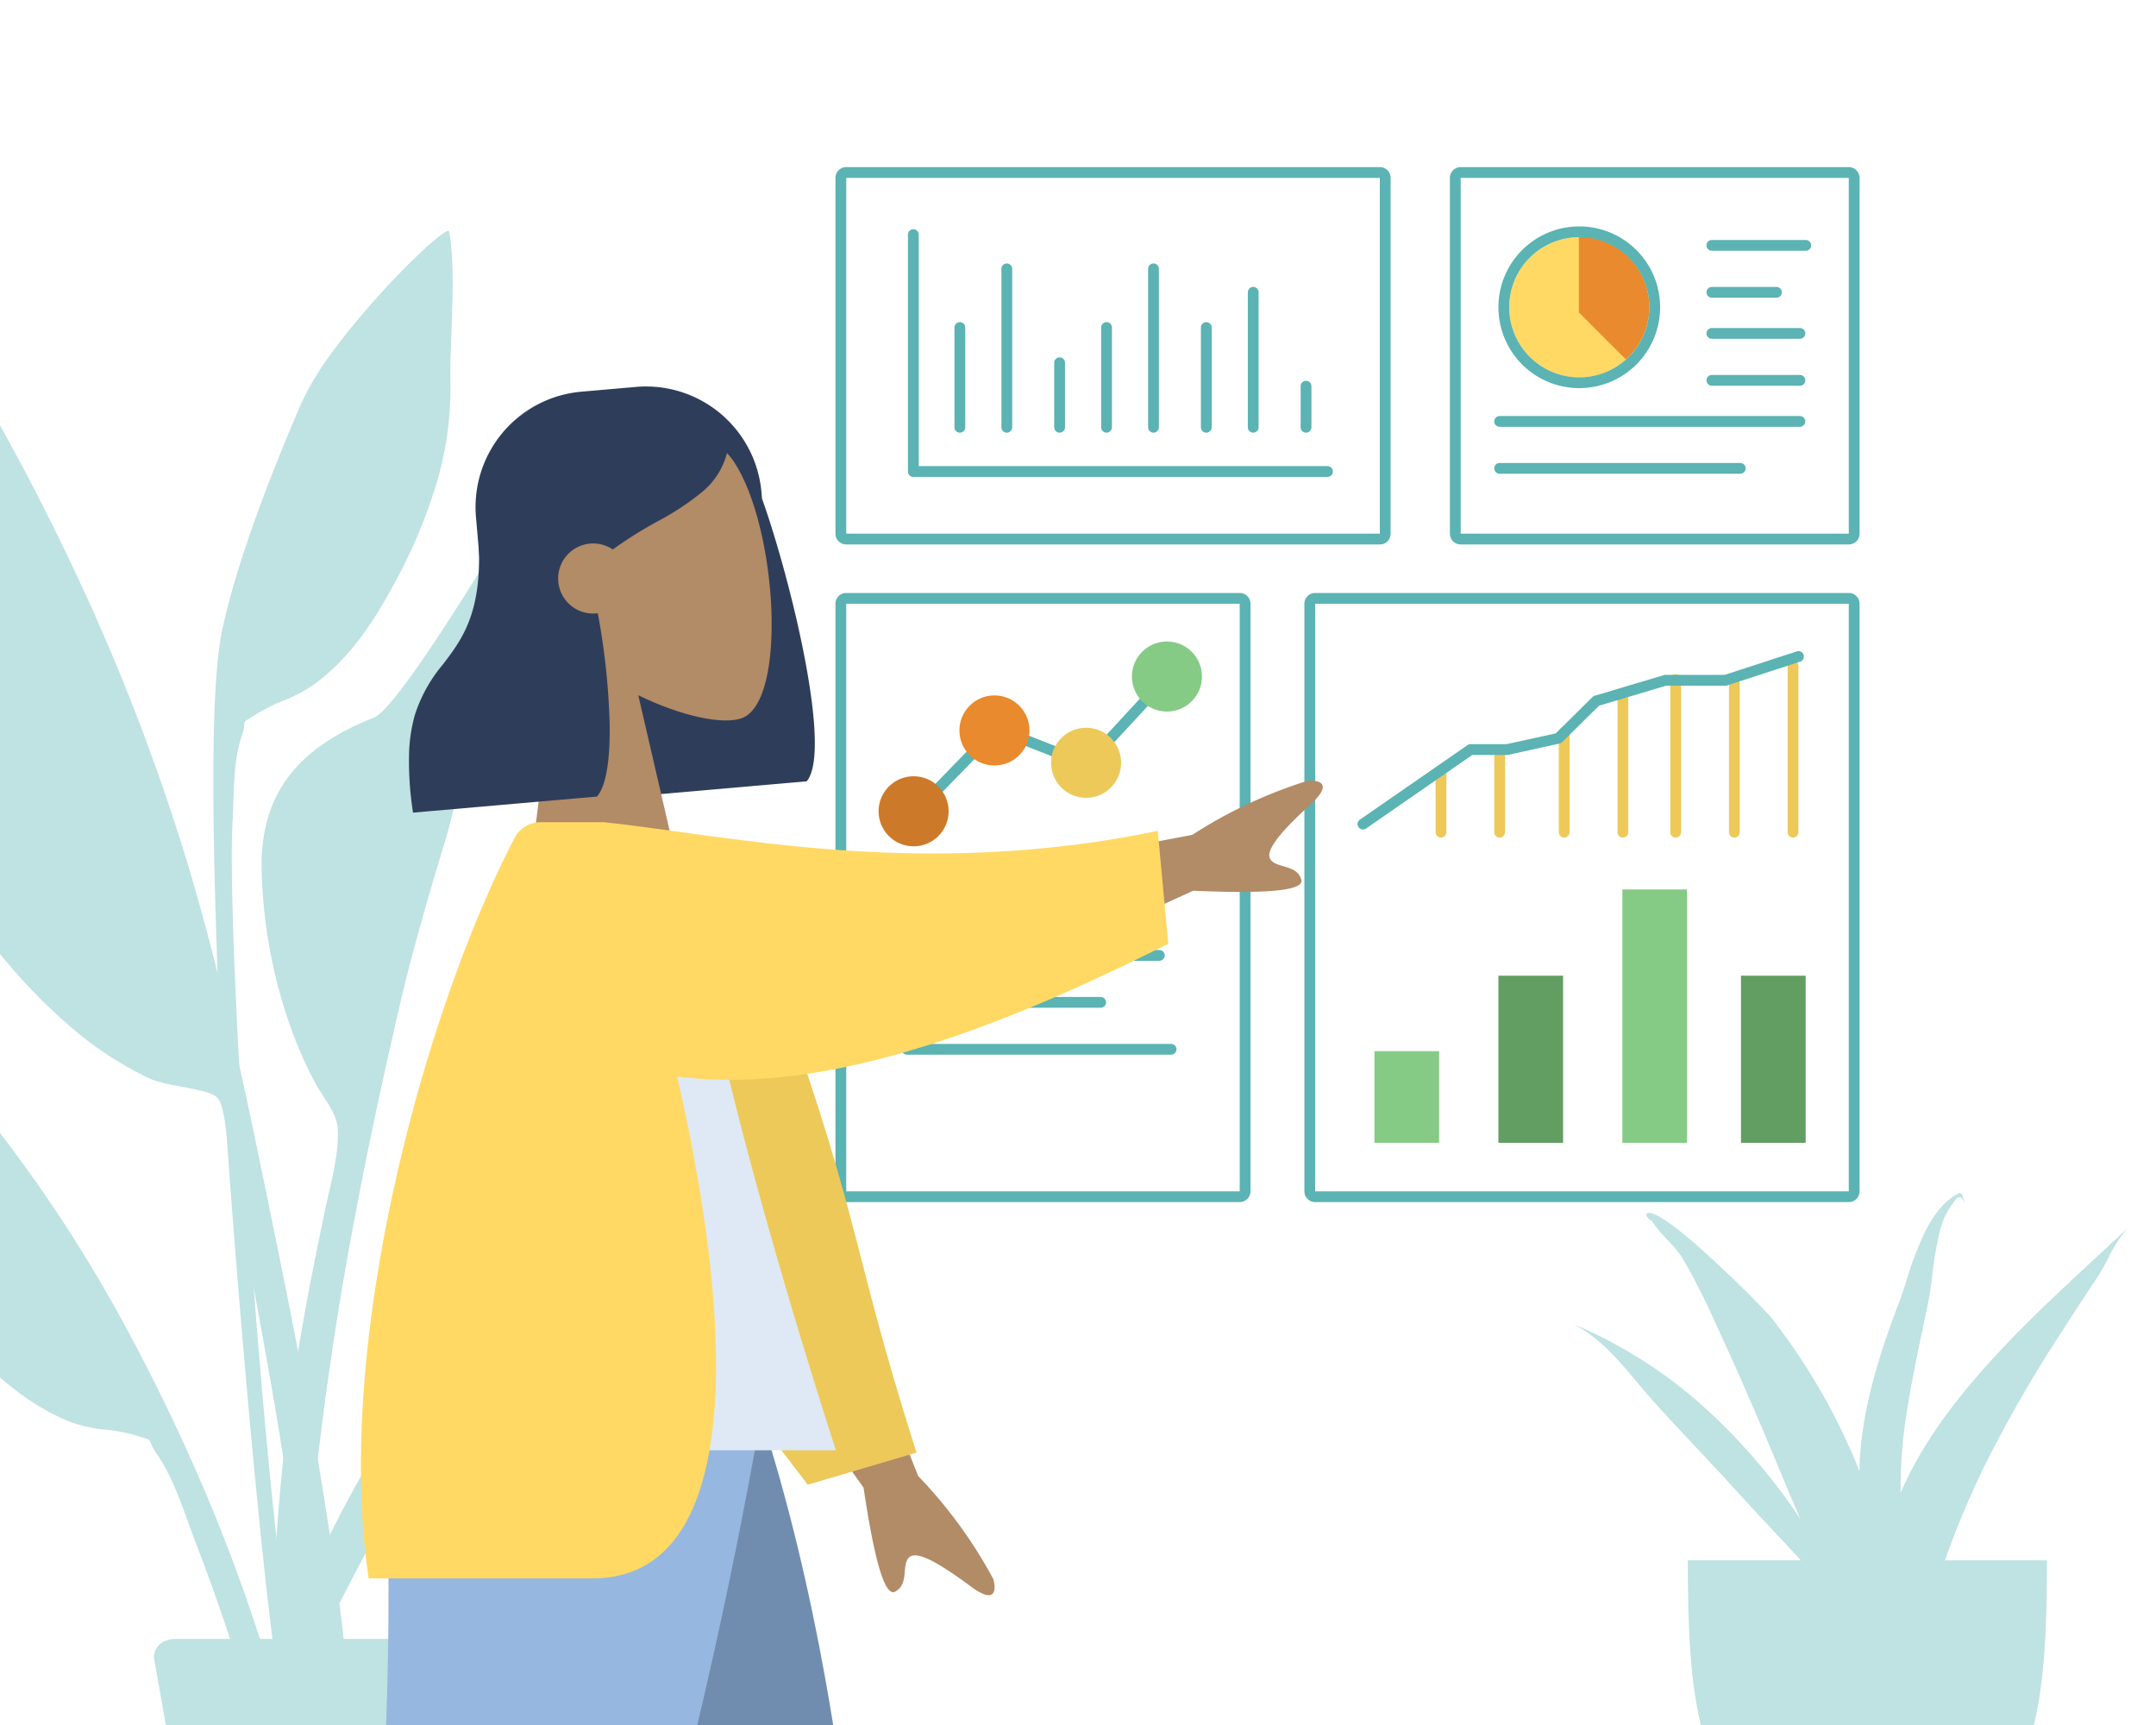 <svg xmlns="http://www.w3.org/2000/svg" xmlns:xlink="http://www.w3.org/1999/xlink" width="400" height="320" viewBox="0 0 400 320"><rect x="0" y="0" width="400" height="320" fill="#333333" stroke="none"/><defs><clipPath id="b"><rect width="400" height="320"/></clipPath></defs><g id="a" clip-path="url(#b)"><rect width="400" height="320" fill="#fff"/><g transform="translate(-4.622 -32.313)"><path d="M1.814,264.88a1.674,1.674,0,0,1-1.741-1.656c-.42-5.828.978-28.242,3.74-59.957C6.362,174,9.378,144.963,11.319,131c3.669-26.4,8.007-54.832,12.363-65.514,4.058-9.956,11.348-22.967,21.667-38.67A53.249,53.249,0,0,1,53.1,18.026c2.922-2.774,6.463-5.785,10.239-8.708,3.25-2.514,6.566-4.88,9.34-6.662C75.306.968,77.147,0,77.73,0c.13,0,.2.048.2.144.106,4.838-1.484,12.244-2.887,18.777-.71,3.308-1.381,6.433-1.754,8.872a61.3,61.3,0,0,1-6.122,18.62A97.907,97.907,0,0,1,55.83,63.576C51.48,68.979,46,74.995,38.355,78.643A29.731,29.731,0,0,1,32.417,80.5a33.29,33.29,0,0,0-5.042,1.478c-.628.261-1.11.451-1.463.589-1.141.448-1.141.448-1.276.962a8.143,8.143,0,0,1-.847,2.033c-1.922,3.522-2.813,7.759-3.675,11.856-.249,1.182-.483,2.3-.74,3.383-2.52,10.647-6.92,43.976-10.7,81.05-1.894,18.577-3.38,35.711-4.3,49.549-1.048,15.775-1.315,26.47-.8,31.788a1.4,1.4,0,0,1-.357,1.11A1.916,1.916,0,0,1,1.814,264.88Z" transform="matrix(0.985, -0.174, 0.174, 0.985, 11.151, 88.683)" fill="#bfe2e2"/><path d="M1.814,265.38v0a2.17,2.17,0,0,1-2.239-2.121c-.422-5.853.976-28.3,3.741-60.036,2.549-29.271,5.567-58.322,7.508-72.289C14.5,104.5,18.842,76.033,23.218,65.3c4.07-9.986,11.376-23.026,21.712-38.756a53.728,53.728,0,0,1,7.824-8.881c2.934-2.785,6.488-5.808,10.278-8.74,3.261-2.523,6.59-4.9,9.375-6.687C75.234.42,77.024-.5,77.73-.5a.648.648,0,0,1,.7.633c.107,4.9-1.489,12.333-2.9,18.894-.709,3.3-1.378,6.419-1.749,8.842a61.791,61.791,0,0,1-6.171,18.77A98.4,98.4,0,0,1,56.22,63.889c-4.385,5.447-9.911,11.513-17.649,15.2a30.1,30.1,0,0,1-6.037,1.89,32.933,32.933,0,0,0-4.966,1.454c-.634.264-1.118.454-1.472.593a5.2,5.2,0,0,0-.909.4,1.766,1.766,0,0,0-.067.224,8.593,8.593,0,0,1-.892,2.145c-1.886,3.457-2.77,7.657-3.625,11.719-.249,1.185-.485,2.3-.743,3.4-2.516,10.628-6.911,43.931-10.688,80.985-1.893,18.572-3.379,35.7-4.3,49.532-1.046,15.747-1.314,26.415-.8,31.706a1.892,1.892,0,0,1-.484,1.494A2.423,2.423,0,0,1,1.814,265.38ZM77.434.57a26.209,26.209,0,0,0-4.485,2.507c-2.761,1.774-6.065,4.131-9.3,6.637-3.764,2.912-7.292,5.912-10.2,8.675a52.77,52.77,0,0,0-7.677,8.705C35.465,42.769,28.19,55.751,24.144,65.677c-4.335,10.631-8.666,39.023-12.33,65.394-1.939,13.953-4.954,42.983-7.5,72.238C1.552,235,.154,257.384.572,263.188a1.18,1.18,0,0,0,1.242,1.192,1.43,1.43,0,0,0,1.038-.419.9.9,0,0,0,.229-.725c-.522-5.346-.255-16.068.795-31.87.919-13.844,2.406-30.984,4.3-49.567,3.781-37.093,8.185-70.449,10.71-81.114.256-1.081.49-2.193.738-3.371.87-4.133,1.769-8.406,3.726-11.993a7.689,7.689,0,0,0,.8-1.921c.2-.759.41-.842,1.577-1.3.35-.137.829-.326,1.453-.586a33.662,33.662,0,0,1,5.119-1.5,29.361,29.361,0,0,0,5.838-1.819c7.557-3.6,12.987-9.57,17.3-14.929A97.418,97.418,0,0,0,66.719,46.188a60.81,60.81,0,0,0,6.074-18.47c.375-2.453,1.047-5.583,1.759-8.9C75.91,12.5,77.443,5.355,77.434.57Z" transform="matrix(0.985, -0.174, 0.174, 0.985, 11.151, 88.683)" fill="rgba(0,0,0,0)"/><path d="M93.272,1.613c10.157-5.685,21.152,5.045,11.96,10.731-5.081,3.143-10.393,2.025-13.384-.594-1.941,1.8-3.758,3.691-5.5,5.284C81.025,21.889,76,26.86,71.193,31.948c-9.982,10.568-18.536,21.734-27.479,32.7C34.887,75.461,26.131,86.334,18.131,97.427,11.354,106.824,2.32,117.88,0,128.183c3.521-21.85,16.879-42.852,32.787-62.115C48.566,46.963,66.674,26.1,91.1,11.022,88.618,8.234,88.549,4.255,93.272,1.613Z" transform="matrix(0.985, -0.174, 0.174, 0.985, 28.634, 245.27)" fill="#bfe2e2"/><path d="M89.391,140.464h-5.5c-2.57-8.868-5.689-18.07-9.271-27.35-.461-1.2-.908-2.43-1.38-3.736l-.009-.026c-1.649-4.563-3.352-9.276-5.925-13.025a10.657,10.657,0,0,1-1.227-2.2c-.233-.568-.233-.568-1.439-.919-.345-.1-.867-.252-1.544-.465a30.1,30.1,0,0,0-5.217-.968A27.012,27.012,0,0,1,51.7,90.5c-8.2-3.076-14.737-9.17-20.055-14.725a120.775,120.775,0,0,1-14.46-18A81.605,81.605,0,0,1,7.538,37.373,171.806,171.806,0,0,1,1.454,12.737c-.05-.323-.156-.844-.29-1.5l-.013-.065C.494,7.965-.728,2,.579.4A1.035,1.035,0,0,1,1.414,0a1.518,1.518,0,0,1,.264.025c4,.717,9.8,6.992,14.467,12.034,1.571,1.7,2.929,3.168,4.046,4.236A161.621,161.621,0,0,1,34.675,32.27,267.558,267.558,0,0,1,60.305,70.547a361.535,361.535,0,0,1,16.138,33.247,324.282,324.282,0,0,1,12.381,34.7c.181.615.371,1.276.567,1.967Z" transform="translate(-33.544 205.768)" fill="#bfe2e2"/><path d="M89.391,140.964H83.517l-.1-.361c-2.568-8.861-5.683-18.049-9.257-27.309-.448-1.162-.874-2.335-1.384-3.747l-.011-.033c-1.637-4.528-3.329-9.211-5.865-12.905a11.1,11.1,0,0,1-1.278-2.3c-.1-.255-.123-.284-.161-.309a5.629,5.629,0,0,0-.955-.319l-.054-.016c-.34-.1-.853-.248-1.5-.452a29.707,29.707,0,0,0-5.126-.948,27.417,27.417,0,0,1-6.3-1.3c-8.291-3.112-14.884-9.252-20.24-14.848A121.267,121.267,0,0,1,16.766,58.05,82.1,82.1,0,0,1,7.06,37.52,172.254,172.254,0,0,1,.96,12.813c-.048-.309-.152-.82-.284-1.468L.66,11.27C-.271,6.721-1.152,1.731.192.083A1.535,1.535,0,0,1,1.414-.5a2.025,2.025,0,0,1,.351.032C3.64-.132,6.006,1.346,9,4.049c2.552,2.3,5.188,5.156,7.513,7.671,1.564,1.692,2.915,3.153,4.024,4.214A162.118,162.118,0,0,1,35.065,31.958,268.065,268.065,0,0,1,60.744,70.307,362.038,362.038,0,0,1,76.9,103.6a324.779,324.779,0,0,1,12.4,34.756c.164.556.347,1.193.561,1.946l.263.661Zm-5.123-1h4.461c-.141-.492-.268-.93-.385-1.327a323.784,323.784,0,0,0-12.362-34.649,361.04,361.04,0,0,0-16.116-33.2A267.061,267.061,0,0,0,34.284,32.582a161.13,161.13,0,0,0-14.44-15.926c-1.132-1.083-2.492-2.554-4.067-4.258-2.311-2.5-4.931-5.333-7.449-7.607C5.479,2.217,3.274.819,1.59.517a.582.582,0,0,0-.624.2C.638,1.117.313,2.21.626,5.13c.222,2.068.68,4.305,1.014,5.939l.016.077c.135.661.241,1.183.292,1.516A171.36,171.36,0,0,0,8.016,37.225a81.115,81.115,0,0,0,9.59,20.283,120.283,120.283,0,0,0,14.4,17.921c5.278,5.515,11.766,11.562,19.869,14.6a26.649,26.649,0,0,0,6.066,1.246,30.469,30.469,0,0,1,5.305.987c.638.2,1.145.348,1.48.446l.054.016c1.245.362,1.437.418,1.762,1.209a10.2,10.2,0,0,0,1.177,2.109c2.608,3.8,4.322,8.543,5.981,13.131l.013.037c.507,1.4.931,2.571,1.375,3.722C78.624,122.095,81.712,131.187,84.268,139.964Z" transform="translate(-33.544 205.768)" fill="rgba(0,0,0,0)"/><path d="M91.313,292.959h-7.94c-.111-2.367-.2-4.635-.263-6.745-.452-14.705-1.679-30.229-3.862-48.853-1.58-13.488-4.055-27.129-6.45-40.32l-.006-.03c-.368-2.03-.8-4.426-1.232-6.809-1.188-6.612-2.507-13.662-4.276-22.858-.12-.616-.219-1.556-.335-2.643l0-.02c-.3-2.856-.718-6.769-1.86-7.9-.92-.907-4-1.5-6.969-2.066a29.337,29.337,0,0,1-5.233-1.279,65.656,65.656,0,0,1-14.164-9.05A105.5,105.5,0,0,1,17.878,120.52,106.365,106.365,0,0,1,3.989,88.263,134.745,134.745,0,0,1,.01,53.657c.015-1.3.7-6.372,1.568-12.791v-.008C3.721,25.024,6.958,1.1,4.736.63c.178-.189.355-.395.537-.63C7.848,3.946,10.382,7.943,12.3,10.985A448.374,448.374,0,0,1,39.567,61.039a398.432,398.432,0,0,1,20.168,52.756c6.464,21.523,11.049,43.9,15.483,65.532v.008l.036.178C82.334,214.064,88.843,247.92,90.7,282.247c.166,3.067.356,6.333.524,9.214l.086,1.5Z" transform="translate(-20.198 79.102)" fill="#bfe2e2"/><path d="M91.313,293.459H82.9l-.022-.477c-.11-2.359-.2-4.632-.263-6.753-.452-14.7-1.678-30.207-3.859-48.81-1.578-13.478-4.052-27.108-6.445-40.289l-.026-.14c-.371-2.043-.791-4.359-1.212-6.7-1.179-6.564-2.5-13.612-4.275-22.852-.12-.621-.219-1.539-.332-2.6l-.011-.106c-.261-2.462-.7-6.587-1.714-7.59-.811-.8-4.081-1.426-6.708-1.93a29.465,29.465,0,0,1-5.349-1.315A66.145,66.145,0,0,1,38.4,144.777,106.007,106.007,0,0,1,17.46,120.794,106.866,106.866,0,0,1,3.5,88.386,135.247,135.247,0,0,1-.49,53.651c.015-1.332.7-6.414,1.572-12.847l0-.019C2.127,33.083,3.423,23.5,4.229,15.6c.436-4.269.685-7.657.742-10.07.085-3.615-.289-4.309-.382-4.424L3.761.936,4.373.287c.176-.187.341-.38.5-.592l.43-.557.385.589c2.6,3.981,5.123,7.965,7.033,10.991a448.869,448.869,0,0,1,27.3,50.11,398.938,398.938,0,0,1,20.194,52.822C66.682,135.187,71.268,157.563,75.7,179.2l.043.21C82.829,213.986,89.341,247.865,91.2,282.22c.167,3.072.356,6.334.524,9.212l.087,1.525v.5Zm-7.463-1h6.933l-.056-.969c-.167-2.879-.357-6.142-.524-9.216-1.858-34.287-8.362-68.126-15.437-102.661l-.043-.21c-4.431-21.618-9.012-43.971-15.467-65.464A397.932,397.932,0,0,0,39.113,61.249a447.863,447.863,0,0,0-27.234-50C10.209,8.6,8.067,5.225,5.819,1.757v.006a19.214,19.214,0,0,1,.162,3.129c-.023,2.4-.249,5.713-.69,10.14-.8,8.035-2.141,17.937-3.217,25.894l0,.015C1.207,47.338.524,52.392.51,53.663A134.248,134.248,0,0,0,4.473,88.14,105.869,105.869,0,0,0,18.3,120.246,105,105,0,0,0,39.036,144a65.155,65.155,0,0,0,14.054,8.982,29.27,29.27,0,0,0,5.121,1.243h0c3.186.611,6.195,1.188,7.222,2.2,1.175,1.159,1.6,4.4,2.007,8.2l.011.1c.111,1.041.207,1.939.32,2.519,1.778,9.245,3.1,16.3,4.277,22.865.421,2.34.841,4.655,1.212,6.7l.025.135c2.4,13.2,4.873,26.847,6.455,40.356,2.184,18.632,3.412,34.169,3.865,48.9C83.669,288.171,83.75,290.275,83.85,292.459Z" transform="translate(-20.198 79.102)" fill="rgba(0,0,0,0)"/><path d="M.006,245.673H0a164.135,164.135,0,0,1,1.01-19c.666-6.087,1.68-12.493,3.012-19.041A315.191,315.191,0,0,1,14.22,170.467c2.74-8.2,5.995-16.652,9.949-25.85,3.258-7.579,6.962-15.6,11.655-25.249.381-.784.8-1.6,1.235-2.467l0-.005c1.818-3.585,3.878-7.648,4.553-11.251.405-2.17-.322-4.26-1.092-6.472-.335-.962-.681-1.956-.933-2.969-3.059-12.294-3.116-26.553-.161-40.15,1.531-7.045,4.5-12.284,9.075-16.016,4.374-3.568,10.3-5.809,18.108-6.85,5-.666,31.954-27.763,37.306-33.188V.761C99.393,9.594,76.7,53.86,74.27,57.921,68.861,66.977,63.159,76.644,58.138,86.5c-6.868,13.478-12.308,24.646-17.122,35.144a627.815,627.815,0,0,0-24.435,60.94c-3.565,10.547-6.742,21.071-9.443,31.28C4.309,224.56,1.909,235.262.006,245.673Z" transform="translate(1.357 149.333) rotate(-14)" fill="#bfe2e2"/><path d="M.416,246.21l-.909-.078,0-.456A164.648,164.648,0,0,1,.517,226.62c.668-6.1,1.684-12.524,3.019-19.086a315.687,315.687,0,0,1,10.209-37.225c2.745-8.21,6-16.678,9.964-25.889,3.261-7.586,6.968-15.616,11.664-25.271.385-.791.8-1.609,1.239-2.475l0-.006c1.8-3.555,3.846-7.584,4.507-11.116.381-2.039-.325-4.067-1.073-6.215-.339-.973-.689-1.978-.946-3.013-3.077-12.367-3.135-26.706-.164-40.376,1.556-7.16,4.581-12.491,9.247-16.3,4.448-3.629,10.453-5.9,18.358-6.958.727-.1,2.52-.973,6.934-4.595,2.971-2.437,6.776-5.83,11.31-10.084,8.133-7.63,16.424-15.986,18.772-18.365l.856-.868v2.1l-.055.107C99.838,9.823,77.138,54.095,74.7,58.177c-5.405,9.049-11.1,18.707-16.116,28.55-6.865,13.472-12.3,24.634-17.113,35.126a627.329,627.329,0,0,0-24.415,60.892c-3.562,10.537-6.735,21.05-9.433,31.247C4.8,224.676,2.4,235.365.5,245.763ZM102.807,1.834C99.145,5.523,92.332,12.31,85.475,18.743c-4.55,4.269-8.372,7.676-11.36,10.128-3.742,3.07-6.175,4.645-7.436,4.813-7.716,1.028-13.558,3.233-17.858,6.741-4.484,3.658-7.4,8.805-8.9,15.735-2.939,13.523-2.883,27.7.158,39.923.246.991.588,1.974.92,2.925.793,2.277,1.541,4.428,1.112,6.728-.688,3.673-2.766,7.77-4.6,11.385l0,.006c-.437.861-.85,1.676-1.231,2.459-4.69,9.64-8.39,17.656-11.645,25.228-3.948,9.185-7.2,17.627-9.934,25.811A314.7,314.7,0,0,0,4.516,207.733c-1.329,6.533-2.34,12.924-3.005,19-.5,4.527-.811,8.983-.942,13.308,1.712-8.66,3.753-17.482,6.085-26.3,2.7-10.219,5.883-20.754,9.452-31.312a628.308,628.308,0,0,1,24.454-60.989c4.816-10.5,10.259-21.678,17.131-35.163,5.029-9.87,10.735-19.545,16.149-28.609C76.161,53.779,97.073,13.023,102.807,1.834Z" transform="translate(1.357 149.333) rotate(-14)" fill="rgba(0,0,0,0)"/><path d="M.833,3.72C.486,1.76,2.31,0,4.69,0H52.576c2.379,0,4.2,1.76,3.857,3.72l-3.7,20.9C51.6,30.99,45.038,35.71,37.3,35.71H19.961c-7.733,0-14.3-4.72-15.427-11.091Z" transform="translate(32.393 336.35)" fill="#bfe2e2"/></g><g transform="translate(53.855 -23)"><path d="M-2629.591-1204.387h-76.837a1,1,0,0,1-1-1v-43.945a1,1,0,0,1,1-1,1,1,0,0,1,1,1v42.945h75.837a1,1,0,0,1,1,1A1,1,0,0,1-2629.591-1204.387Z" transform="translate(2822.025 1315.856)" fill="#5bb3b3"/><path d="M0,19.506a1,1,0,0,1-1-1V0A1,1,0,0,1,0-1,1,1,0,0,1,1,0V18.506A1,1,0,0,1,0,19.506Z" transform="translate(124.227 83.758)" fill="#5bb3b3"/><path d="M0,30.391a1,1,0,0,1-1-1V0A1,1,0,0,1,0-1,1,1,0,0,1,1,0V29.391A1,1,0,0,1,0,30.391Z" transform="translate(132.936 72.873)" fill="#5bb3b3"/><path d="M0,12.974a1,1,0,0,1-1-1V0A1,1,0,0,1,0-1,1,1,0,0,1,1,0V11.974A1,1,0,0,1,0,12.974Z" transform="translate(142.733 90.29)" fill="#5bb3b3"/><path d="M0,19.506a1,1,0,0,1-1-1V0A1,1,0,0,1,0-1,1,1,0,0,1,1,0V18.506A1,1,0,0,1,0,19.506Z" transform="translate(151.441 83.758)" fill="#5bb3b3"/><path d="M0,30.391a1,1,0,0,1-1-1V0A1,1,0,0,1,0-1,1,1,0,0,1,1,0V29.391A1,1,0,0,1,0,30.391Z" transform="translate(160.15 72.873)" fill="#5bb3b3"/><path d="M0,19.506a1,1,0,0,1-1-1V0A1,1,0,0,1,0-1,1,1,0,0,1,1,0V18.506A1,1,0,0,1,0,19.506Z" transform="translate(169.947 83.758)" fill="#5bb3b3"/><path d="M0,26.037a1,1,0,0,1-1-1V0A1,1,0,0,1,0-1,1,1,0,0,1,1,0V25.037A1,1,0,0,1,0,26.037Z" transform="translate(178.655 77.227)" fill="#5bb3b3"/><path d="M0,8.62a1,1,0,0,1-1-1V0A1,1,0,0,1,0-1,1,1,0,0,1,1,0V7.62A1,1,0,0,1,0,8.62Z" transform="translate(188.453 94.644)" fill="#5bb3b3"/><g transform="translate(224.375 68.519)"><path d="M17.417,1H0A1,1,0,0,1-1,0,1,1,0,0,1,0-1H17.417a1,1,0,0,1,1,1A1,1,0,0,1,17.417,1Z" transform="translate(39.372 0)" fill="#5bb3b3"/><path d="M11.974,1H0A1,1,0,0,1-1,0,1,1,0,0,1,0-1H11.974a1,1,0,0,1,1,1A1,1,0,0,1,11.974,1Z" transform="translate(39.372 8.709)" fill="#5bb3b3"/><path d="M16.329,1H0A1,1,0,0,1-1,0,1,1,0,0,1,0-1H16.329a1,1,0,0,1,1,1A1,1,0,0,1,16.329,1Z" transform="translate(39.372 16.329)" fill="#5bb3b3"/><path d="M16.329,1H0A1,1,0,0,1-1,0,1,1,0,0,1,0-1H16.329a1,1,0,0,1,1,1A1,1,0,0,1,16.329,1Z" transform="translate(39.372 25.037)" fill="#5bb3b3"/><path d="M55.7,1H0A1,1,0,0,1-1,0,1,1,0,0,1,0-1H55.7a1,1,0,0,1,1,1A1,1,0,0,1,55.7,1Z" transform="translate(0 32.657)" fill="#5bb3b3"/><path d="M44.631,1H0A1,1,0,0,1-1,0,1,1,0,0,1,0-1H44.631a1,1,0,0,1,1,1A1,1,0,0,1,44.631,1Z" transform="translate(0 41.366)" fill="#5bb3b3"/></g><circle cx="13" cy="13" r="13" transform="translate(226.145 67)" fill="#ffd964"/><path d="M0,14.069V0A13.063,13.063,0,0,1,13.063,13.063,13.03,13.03,0,0,1,8.72,22.789Z" transform="translate(239.071 66.885)" fill="#e88a2d"/><path d="M13,0A13,13,0,1,0,26,13,13,13,0,0,0,13,0m0-2A15,15,0,0,1,28,13,15,15,0,0,1,13,28,15,15,0,0,1-2,13,15,15,0,0,1,13-2Z" transform="translate(226.145 67)" fill="#5bb3b3"/><path d="M0,0V66H99V0H0M0-2H99a2,2,0,0,1,2,2V66a2,2,0,0,1-2,2H0a2,2,0,0,1-2-2V0A2,2,0,0,1,0-2Z" transform="translate(103.145 56)" fill="#5bb3b3"/><path d="M0,0V109H73V0H0M0-2H73a2,2,0,0,1,2,2V109a2,2,0,0,1-2,2H0a2,2,0,0,1-2-2V0A2,2,0,0,1,0-2Z" transform="translate(103.145 135)" fill="#5bb3b3"/><path d="M0,0V109H99V0H0M0-2H99a2,2,0,0,1,2,2V109a2,2,0,0,1-2,2H0a2,2,0,0,1-2-2V0A2,2,0,0,1,0-2Z" transform="translate(190.145 135)" fill="#5bb3b3"/><path d="M0,0V66H72V0H0M0-2H72a2,2,0,0,1,2,2V66a2,2,0,0,1-2,2H0a2,2,0,0,1-2-2V0A2,2,0,0,1,0-2Z" transform="translate(217.145 56)" fill="#5bb3b3"/><g transform="translate(109.531 141.997)"><path d="M-2706-1146.981a1,1,0,0,1-.7-.283,1,1,0,0,1-.02-1.414l14.953-15.376a1,1,0,0,1,1.082-.234l16.115,6.315,14.326-15.5a1,1,0,0,1,1.413-.056,1,1,0,0,1,.056,1.413l-14.789,16.005a1,1,0,0,1-1.1.252l-16.133-6.322-14.49,14.9A1,1,0,0,1-2706-1146.981Z" transform="translate(2712.531 1179.549)" fill="#5bb3b3"/><circle cx="6.5" cy="6.5" r="6.5" transform="translate(-0.386 25.003)" fill="#cc7a29"/><circle cx="6.5" cy="6.5" r="6.5" transform="translate(14.614 10.003)" fill="#e88a2d"/><circle cx="6.5" cy="6.5" r="6.5" transform="translate(31.614 16.003)" fill="#edc95a"/><circle cx="6.5" cy="6.5" r="6.5" transform="translate(46.614 0.003)" fill="#85cb85"/></g><path d="M41.366,1H0A1,1,0,0,1-1,0,1,1,0,0,1,0-1H41.366a1,1,0,0,1,1,1A1,1,0,0,1,41.366,1Z" transform="translate(114.43 191.527)" fill="#5bb3b3"/><path d="M46.808,1H0A1,1,0,0,1-1,0,1,1,0,0,1,0-1H46.808a1,1,0,0,1,1,1A1,1,0,0,1,46.808,1Z" transform="translate(114.43 200.235)" fill="#5bb3b3"/><path d="M35.923,1H0A1,1,0,0,1-1,0,1,1,0,0,1,0-1H35.923a1,1,0,0,1,1,1A1,1,0,0,1,35.923,1Z" transform="translate(114.43 208.944)" fill="#5bb3b3"/><path d="M48.986,1H0A1,1,0,0,1-1,0,1,1,0,0,1,0-1H48.986a1,1,0,0,1,1,1A1,1,0,0,1,48.986,1Z" transform="translate(114.43 217.652)" fill="#5bb3b3"/><rect width="12" height="17" transform="translate(201.145 218)" fill="#85cb85"/><rect width="12" height="31" transform="translate(224.145 204)" fill="#629d62"/><rect width="12" height="31" transform="translate(269.145 204)" fill="#629d62"/><rect width="12" height="47" transform="translate(247.145 188)" fill="#85cb85"/><g transform="translate(213.49 146.572)"><path d="M0,11.886a1,1,0,0,1-1-1V0A1,1,0,0,1,0-1,1,1,0,0,1,1,0V10.886A1,1,0,0,1,0,11.886Z" transform="translate(0 19.918)" fill="#edc95a"/><path d="M0,16.24a1,1,0,0,1-1-1V0A1,1,0,0,1,0-1,1,1,0,0,1,1,0V15.24A1,1,0,0,1,0,16.24Z" transform="translate(10.886 15.563)" fill="#edc95a"/><path d="M0,19.506a1,1,0,0,1-1-1V0A1,1,0,0,1,0-1,1,1,0,0,1,1,0V18.506A1,1,0,0,1,0,19.506Z" transform="translate(22.86 12.298)" fill="#edc95a"/><path d="M0,26.037a1,1,0,0,1-1-1V0A1,1,0,0,1,0-1,1,1,0,0,1,1,0V25.037A1,1,0,0,1,0,26.037Z" transform="translate(33.746 5.766)" fill="#edc95a"/><path d="M0,29.3a1,1,0,0,1-1-1V0A1,1,0,0,1,0-1,1,1,0,0,1,1,0V28.3A1,1,0,0,1,0,29.3Z" transform="translate(43.543 2.501)" fill="#edc95a"/><path d="M0,28.538a1,1,0,0,1-1-1V0A1,1,0,0,1,0-1,1,1,0,0,1,1,0V27.538A1,1,0,0,1,0,28.538Z" transform="translate(54.428 3.266)" fill="#edc95a"/><path d="M0,31.8a1,1,0,0,1-1-1V0A1,1,0,0,1,0-1,1,1,0,0,1,1,0V30.8A1,1,0,0,1,0,31.8Z" transform="translate(65.314)" fill="#edc95a"/></g><path d="M-2629.8-1144.352a1,1,0,0,1-.823-.431,1,1,0,0,1,.253-1.391L-2610.4-1160a1,1,0,0,1,.569-.178h6.674l9.122-2,6.813-6.736a1,1,0,0,1,.417-.247l12.834-3.824a1,1,0,0,1,.286-.042h10.979l13.4-4.357a1,1,0,0,1,1.26.642,1,1,0,0,1-.642,1.26l-13.555,4.406a1,1,0,0,1-.309.049h-10.991l-12.454,3.711-6.841,6.763a1,1,0,0,1-.489.266l-9.51,2.09a1,1,0,0,1-.215.023h-6.47l-19.706,13.644A1,1,0,0,1-2629.8-1144.352Z" transform="translate(2828.812 1321.224)" fill="#5bb3b3"/></g><g transform="translate(60 0)"><path d="M2.327,0l37.32,14.543a86.9,86.9,0,0,1,23.481,2.838c1.668.862,3.951,2.9-1.723,3.964S49.811,23.78,49.552,25.881s3.713,3.468,2.848,6.442q-.865,2.974-18.088-8.9L0,18.888Z" transform="translate(93.948 234.902) rotate(47)" fill="#b28b67"/><path d="M21.673,16.2C75.53,38.836,73.332,41.929,112.541,60.5l-9.407,18.811C59.427,75.19,36.061,71.9,17.743,44.743c-4.6-6.816-20.168-11.221-25.092-23.4Z" transform="translate(77.53 145.903) rotate(47)" fill="#edc95a"/><path d="M55.413,0H0C1.531,9.447,3.291,18.591,5.229,27.178,7.1,35.47,9.2,43.515,11.471,51.09H67.027C63.9,36.831,59.991,19.642,55.413,0Z" transform="translate(94.583 319.999) rotate(180)" fill="#708daf"/><path d="M-.588-.5h56.4l.09.386c4.588,19.683,8.5,36.874,11.616,51.1l.133.607H11.1l-.107-.356C8.72,43.651,6.616,35.595,4.741,27.288,2.8,18.684,1.038,9.53-.494.08Zm55.6,1H.588C2.094,9.724,3.819,18.66,5.717,27.068c1.841,8.154,3.9,16.066,6.127,23.522H66.406C63.329,36.585,59.5,19.739,55.016.5Z" transform="translate(94.583 319.999) rotate(180)" fill="rgba(0,0,0,0)"/><path d="M68.438,0H10.711C6.793,16.443,3.19,33.632,0,51.091H68.515c-.667-17.473-.693-34.185-.077-51.09Z" transform="translate(80.077 320) rotate(180)" fill="#96b7df"/><path d="M10.316-.5h58.64l-.019.518c-.615,16.886-.59,33.586.077,51.053l.02.519H-.6L-.492,51C2.7,33.521,6.307,16.323,10.224-.115Zm57.6,1H11.106C7.272,16.62,3.738,33.469.6,50.591H68C67.354,33.465,67.329,17.069,67.92.5Z" transform="translate(80.077 320) rotate(180)" fill="rgba(0,0,0,0)"/><g transform="translate(10.058 69.376)"><path d="M22.592,75.66v-.026H21.5A21.5,21.5,0,0,1,0,54.134V21.5A21.5,21.5,0,0,1,21.5,0H31.679a21.5,21.5,0,0,1,21.5,21.5v1.173c4.029,15.48,8.977,47.815,3.684,52.987Z" transform="matrix(0.996, -0.087, 0.087, 0.996, 16.38, 5.157)" fill="#2e3e5a"/><g transform="matrix(-0.996, 0.087, -0.087, -0.996, 77.288, 91.172)"><path d="M0,86.27l9.764-45.51c-5.445-6.392-9.131-14.226-8.515-23C3.024-7.534,38.229-1.97,45.076,10.794s6.035,45.142-2.815,47.424c-3.53.91-11.049-1.319-18.7-5.932l4.8,33.983Z" transform="translate(49.634 86.27) rotate(180)" fill="#b28b67"/></g><path d="M34.412,73.905H.14A61.554,61.554,0,0,1,.333,63.184a29.477,29.477,0,0,1,1.722-7.3A27.613,27.613,0,0,1,8.1,46.953c4.222-4.656,8.589-9.471,8.589-24.614.3-.291.594-.584.881-.868.843-.833,1.636-1.618,2.432-2.328l-.038-.919a47.7,47.7,0,0,1,6.162-9.112,31.538,31.538,0,0,1,7.123-6.264A17.586,17.586,0,0,1,42.547,0c6.094,0,10.865,1.261,14.586,3.854,3.25,2.265,5.288,5.263,7.087,7.907l.008.012a13.878,13.878,0,0,1-5.4,7.484,49.791,49.791,0,0,1-8.872,4.8,77.669,77.669,0,0,0-8.636,4.434,6.5,6.5,0,1,0-4.1,11.547c.1,0,.2,0,.3-.007a130.857,130.857,0,0,1,.395,20.774c-.346,4.751-1.235,10.88-3.505,13.1Z" transform="matrix(0.996, -0.087, 0.087, 0.996, 0, 7.776)" fill="#2e3e5a"/></g><path d="M0,115.378H77.931S51.452,34.622,50.878,4.526C50.858,3.5,48.969,1.7,48.133,1.936,38.965,4.526,28.512,0,28.512,0,10.037,29.713,3.648,66.3,0,115.378Z" transform="translate(17.153 153.652)" fill="#dee9f5"/><path d="M1.439,140.281H42.991c34.392,0,25.686-70.01,2.347-140.281H33.265a5.482,5.482,0,0,0-5,3.417C12.184,34.435-5.161,95.93,1.439,140.281Z" transform="translate(6.961 152.518)" fill="#ffd964"/><g transform="translate(0.781 0.44)"><path d="M2.327,0l37.32,14.543a86.9,86.9,0,0,1,23.481,2.838c1.668.862,3.951,2.9-1.723,3.964S49.811,23.78,49.552,25.881s3.713,3.468,2.848,6.442q-.865,2.974-18.088-8.9L0,18.888Z" transform="matrix(0.848, -0.53, 0.53, 0.848, 119.087, 163.117)" fill="#b28b67"/><path d="M.909,9.151C23.075,9.109,60.135,13.778,103.052,0l4.127,20.62C70.293,44.343,32.865,61.824,1.83,51.739-3.363,50.051,4.528,35.361.909,9.151Z" transform="translate(51.532 142.919) rotate(6)" fill="#ffd964"/></g></g><g transform="translate(-6.427 -6.171)"><path d="M63.889,98.678H59.161c-2.886-7.459-6.284-14.86-9.516-21.8-4.051-5.156-8.711-10.126-13.22-14.934-2.065-2.2-4.016-4.284-5.91-6.379-2.494-2.762-5.1-5.535-7.613-8.217l-.126-.133c-2.647-2.822-5.386-5.74-8.02-8.663-.941-1.044-1.857-2.138-2.826-3.3l-.066-.077C8.444,31.09,4.906,26.865,0,24.312A86.166,86.166,0,0,1,24.218,39.7,112.231,112.231,0,0,1,42.1,60.463c-1.091-2.466-2.024-4.649-2.86-6.672-4.658-11.3-8.609-20.4-12.436-28.643q-.3-.646-.6-1.3A116.826,116.826,0,0,0,20.04,11.785a24.876,24.876,0,0,0-2.618-3.112L17.4,8.648A27.026,27.026,0,0,1,14.448,5.1c.014.038.014.046.011.049h0c-.007,0-.012,0-.02-.015a2.135,2.135,0,0,1-.98-1.122.616.616,0,0,1,.6-.322c1.1,0,4.106,1.57,12.2,9.05,5.119,4.73,9.783,9.543,10.515,10.481A115.89,115.89,0,0,1,52.362,49.887c.136.329.267.664.382.959l.049.127c.082.207.164.419.249.626a56.728,56.728,0,0,1,.462-6.405c.945-7.3,3.068-14.976,6.886-24.9.432-1.123.87-2.488,1.335-3.934A63.706,63.706,0,0,1,65.258,7.1C67.02,3.622,69.029,1.323,71.4.07A.544.544,0,0,1,71.653,0c.441,0,.659.731.764,1.345a8.541,8.541,0,0,1,.116,1.344A2.985,2.985,0,0,0,72.052.925a.522.522,0,0,0-.378-.167.985.985,0,0,0-.582.254,13.986,13.986,0,0,0-3.218,6.475,64.6,64.6,0,0,0-1.342,7.938v.007c-.221,1.76-.43,3.423-.717,4.8q-.262,1.251-.524,2.5l-.15.712c-1.322,6.278-2.686,12.765-3.613,19.18a85.413,85.413,0,0,0-.833,12.976,63.087,63.087,0,0,1,3.047-6.141c8.024-14.192,21.231-26.421,34-38.246,1.557-1.441,3.321-3.075,5.022-4.666a25.707,25.707,0,0,0-3.607,5.625l-.009.016c-.585,1.1-1.138,2.147-1.7,3.012q-1.18,1.8-2.363,3.606l-.161.246c-1.567,2.388-3.185,4.858-4.762,7.291A248.709,248.709,0,0,0,76.11,50.9,166.483,166.483,0,0,0,65.6,78.57c-.4,1.363-.947,2.958-1.527,4.647l-.016.046-.054.16c-.179.522-.362,1.054-.545,1.595.349,2.818.631,5.334.863,7.69a22.264,22.264,0,0,0-1.612-4.842,104.319,104.319,0,0,1,1.181,10.811Z" transform="translate(298.361 227.493)" fill="#bfe2e2"/><path d="M63.889,99.178H58.819l-.124-.32c-2.87-7.417-6.255-14.795-9.478-21.719C45.175,72,40.542,67.061,36.061,62.284l-.035-.037c-2.055-2.192-4-4.262-5.882-6.349-2.466-2.731-5.04-5.475-7.53-8.129l-.3-.317c-2.618-2.791-5.325-5.676-7.93-8.568-.952-1.056-1.868-2.15-2.837-3.307l-.067-.079c-3.39-4.049-6.9-8.235-11.712-10.742l.423-.9A86.658,86.658,0,0,1,24.551,39.332a109.4,109.4,0,0,1,15.16,16.873c-.32-.754-.629-1.494-.931-2.223-4.656-11.294-8.6-20.389-12.428-28.623q-.3-.647-.6-1.3a116.435,116.435,0,0,0-6.138-12.016,24.583,24.583,0,0,0-2.547-3.022l-.042-.046a29.839,29.839,0,0,1-2.9-3.444,2.6,2.6,0,0,1-1.145-1.356l-.07-.2.1-.19a1.053,1.053,0,0,1,.3-.368l-1-2.807L13.881,3.2a1.524,1.524,0,0,1,.177-.01c.788,0,2.019.592,3.763,1.81A90.993,90.993,0,0,1,26.6,12.376c5.135,4.746,9.828,9.59,10.57,10.541A116.4,116.4,0,0,1,52.628,49.228c.078-1.382.206-2.754.381-4.1.95-7.341,3.083-15.055,6.915-25.011.426-1.107.862-2.463,1.323-3.9l0-.008a64.065,64.065,0,0,1,3.562-9.338C66.623,3.3,68.7.931,71.168-.372A1.034,1.034,0,0,1,71.653-.5c.634,0,1.057.592,1.257,1.76A9.844,9.844,0,0,1,73.032,2.6c0,.037,0,.067,0,.088h0a.653.653,0,0,1-.023.164L72.041,5.66l-.008-2.97A2.6,2.6,0,0,0,71.7,1.278a.1.1,0,0,0-.025-.02.519.519,0,0,0-.249.13,13.571,13.571,0,0,0-3.067,6.225,63.942,63.942,0,0,0-1.325,7.839l0,.043c-.223,1.773-.433,3.444-.724,4.841l-.027.128q-.248,1.188-.5,2.376l-.15.712c-1.317,6.254-2.678,12.72-3.607,19.149A82.545,82.545,0,0,0,61.2,53.265c.653-1.376,1.357-2.731,2.1-4.047C71.368,34.959,84.6,22.7,97.4,10.854l.1-.1c1.526-1.413,3.256-3.014,4.919-4.57l.7.71A25.353,25.353,0,0,0,99.6,12.411l-.01.019c-.589,1.112-1.146,2.163-1.724,3.048S96.7,17.255,96.12,18.143l-.778,1.187q-2.441,3.722-4.76,7.29a248.2,248.2,0,0,0-14.024,24.5A166,166,0,0,0,66.08,78.71c-.4,1.372-.95,2.969-1.531,4.661l-.073.213c-.166.484-.337.982-.508,1.486.341,2.761.619,5.245.85,7.589l-.928.13c.232,2.013.4,3.955.5,5.861v.527Zm-4.386-1H63.36c-.193-3.237-.568-6.591-1.146-10.233L61.6,84.05l1.57,3.617q.074.171.145.337c-.109-.942-.226-1.915-.351-2.925l-.014-.113.037-.108c.184-.543.368-1.079.546-1.6l.073-.214c.577-1.68,1.122-3.268,1.517-4.617A166.965,166.965,0,0,1,75.662,50.675a249.2,249.2,0,0,1,14.08-24.6q2.319-3.579,4.763-7.294l.778-1.188q.873-1.331,1.745-2.664c.554-.848,1.1-1.88,1.679-2.972l.01-.019c.332-.628.668-1.262,1.015-1.884l-1.55,1.436-.1.094c-12.745,11.8-25.921,24-33.907,38.125A62.579,62.579,0,0,0,61.154,55.8l-.941,2.19-.018-2.383a85.9,85.9,0,0,1,.838-13.051c.934-6.46,2.3-12.943,3.618-19.212l.15-.712q.25-1.188.5-2.375l.027-.127c.281-1.35.488-2.992.707-4.73v-.007l.008-.067a64.687,64.687,0,0,1,1.349-7.965,16.664,16.664,0,0,1,2.422-5.606A17.622,17.622,0,0,0,65.7,7.325a63.3,63.3,0,0,0-3.5,9.193l0,.008c-.466,1.449-.906,2.818-1.342,3.952C57.055,30.357,54.94,38,54,45.259a56.219,56.219,0,0,0-.458,6.349l-.039,2.46-.924-2.28c-.075-.186-.15-.375-.223-.562l-.077-.2c-.112-.287-.242-.621-.378-.95A115.385,115.385,0,0,0,36.38,23.532c-.724-.929-5.361-5.71-10.46-10.422C18.609,6.354,15.682,4.657,14.538,4.286l.338.557A26.711,26.711,0,0,0,17.759,8.3l.042.045a24.945,24.945,0,0,1,2.666,3.178A117.175,117.175,0,0,1,26.659,23.64c.2.436.4.867.6,1.3C31.089,33.185,35.043,42.293,39.7,53.6c.867,2.1,1.8,4.277,2.855,6.66l-.871.483a111.728,111.728,0,0,0-17.8-20.666A86.839,86.839,0,0,0,5.093,27.2a63.861,63.861,0,0,1,7.154,7.649l.066.078c.964,1.151,1.874,2.238,2.814,3.282,2.6,2.884,5.3,5.766,7.917,8.553l.3.317c2.493,2.658,5.071,5.406,7.543,8.143,1.88,2.08,3.818,4.147,5.87,6.336l.034.037c4.509,4.807,9.171,9.777,13.248,14.967l.036.045.024.052C53.29,83.52,56.642,90.822,59.5,98.178Z" transform="translate(298.361 227.493)" fill="rgba(0,0,0,0)"/><path d="M64.211,30.535H2.418C.41,22.176,0,12.283,0,0H66.632c0,12.283-.412,22.176-2.421,30.534Z" transform="translate(319.563 295.636)" fill="#bfe2e2"/><path d="M64.211,31.035H2.024l-.092-.383C-.086,22.248-.5,12.32-.5,0V-.5H67.132V0c0,12.29-.412,22.2-2.421,30.593v.441Zm-61.4-1h61C65.708,21.919,66.12,12.33,66.131.5H.5C.511,12.331.923,21.921,2.814,30.035Z" transform="translate(319.563 295.636)" fill="rgba(0,0,0,0)"/></g></g></svg>
